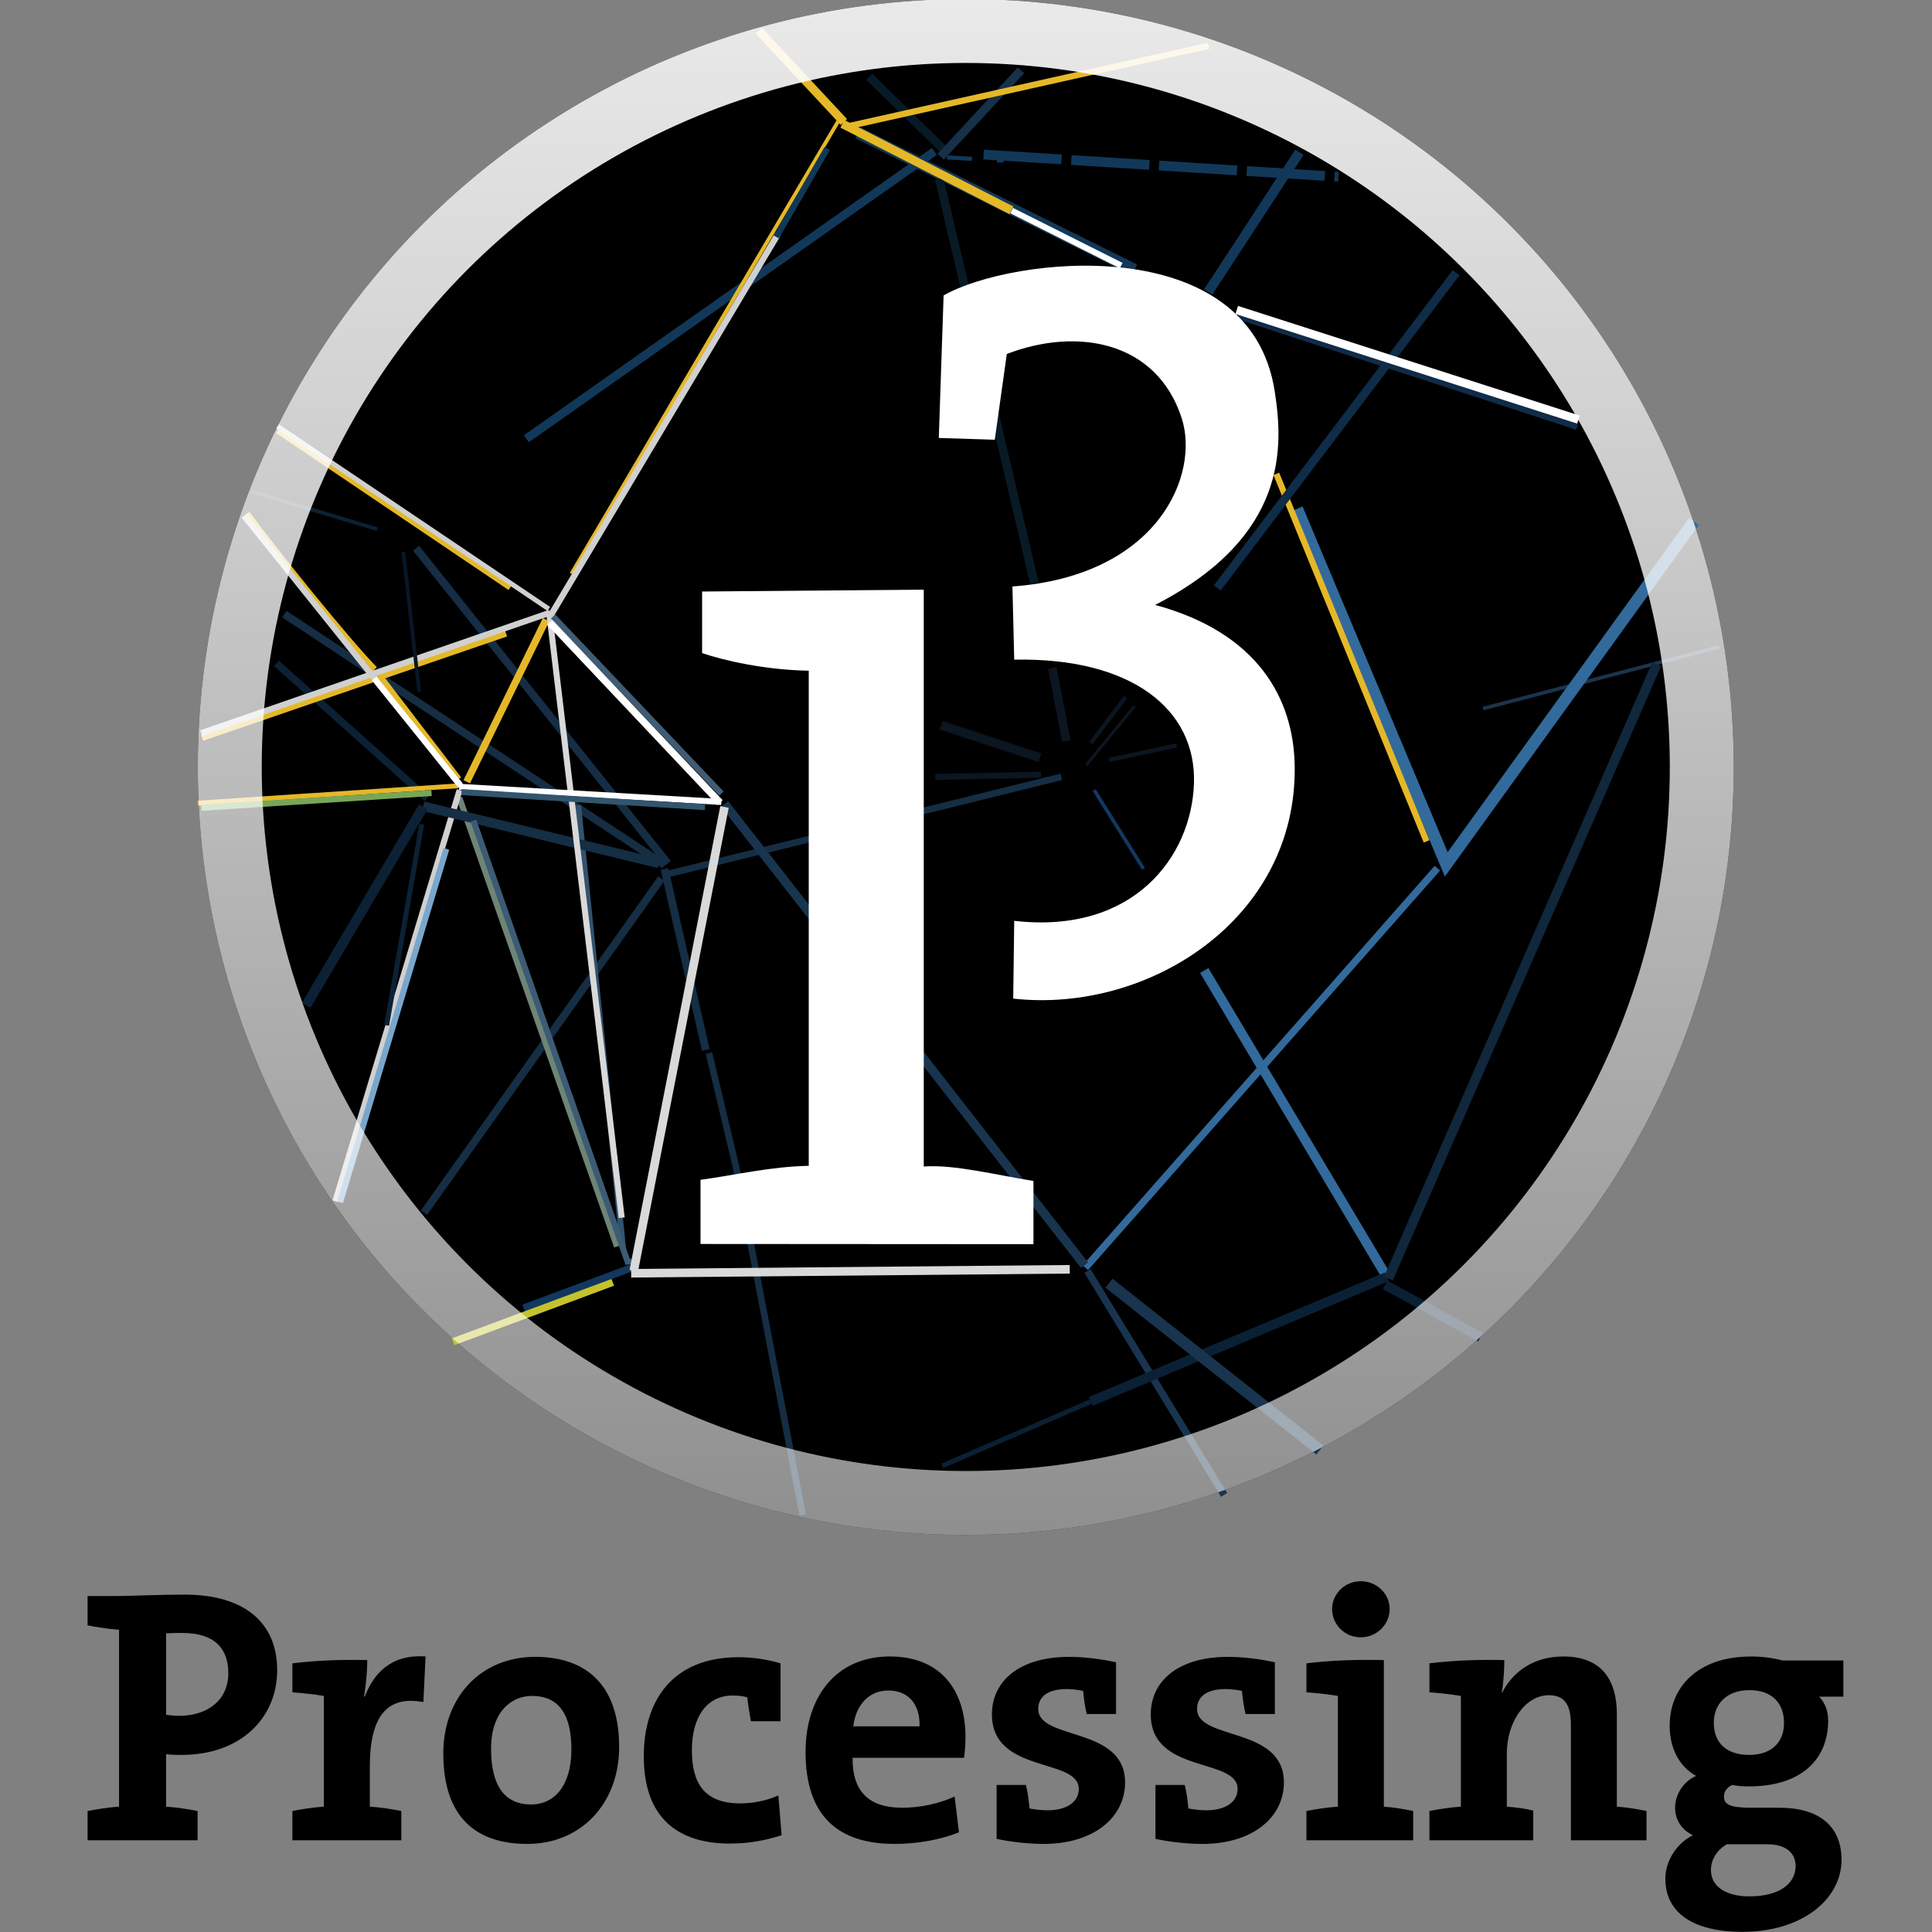 <svg width="128mm" height="128mm" version="1.1" viewBox="0 0 128 128" xmlns="http://www.w3.org/2000/svg"><rect x="0" y="0" width="128" height="128" fill="#808080" stroke="none"/><defs><linearGradient id="a" x1="64" x2="64" y1="169" y2="297" gradientTransform="matrix(1.009 0 0 1.009 -.555 -2.02)" gradientUnits="userSpaceOnUse"><stop stop-color="#fff" stop-opacity=".918" offset="0"/><stop stop-color="#fff" stop-opacity=".559" offset="1"/></linearGradient></defs><g transform="matrix(.795 0 0 .795 13.105 -134.42)"><circle cx="64" cy="233" r="64"/><path d="m55.017 180.15 23.042 11.422" fill="#6e8375" stroke="#123859"/><path d="m67.823 186.63 9.13 4.585" fill="#6e8375" stroke="#fff" stroke-width=".5"/><path d="m7.21 220.26 31.684 20.902" fill="none" stroke="#152e44" stroke-width=".65"/><path d="m4.099 211.87c2.006 2.786 8.338 10.643 10.64 12.985" fill="none" stroke="#e5b828" stroke-width=".5"/><path d="m126.79 222.99-19.683 5.138" fill="#0f212e" stroke="#1b344c" stroke-width=".3"/><path d="m124.68 212.54-20.638 28.575-12.435-29.633" fill="none" stop-color="#000000" stroke="#326a9c" style="font-variation-settings:normal"/><path d="m89.88 208.57 12.521 30.631" fill="none" stroke="#e5b828" stroke-width=".514"/><path d="m73.966 274.73 29.334-33.297" fill="#1b344b" stroke="#326a9c" stroke-width=".6"/><path d="m83.873 249.96 15.214 25.532" fill="#326a9c" stop-color="#000000" stroke="#326a9c" stroke-width=".8" style="font-variation-settings:normal"/><path d="m85.53 293.66-11.383-18.655" fill="none" stroke="#19344e" stroke-width=".6"/><g fill="#0a2035"><g stroke="#0a2035"><path d="m99.086 275.49-24.672 10.385" stop-color="#000000" stroke-width=".8" style="font-variation-settings:normal"/><path d="m62.045 291.24 12.369-5.358" stop-color="#000000" stroke-width=".4" style="font-variation-settings:normal"/><path d="m106.89 280.52-7.938-4.366" stop-color="#000000" stroke-width=".8" style="-inkscape-stroke:none;font-variation-settings:normal"/></g><path d="m99.219 275.63 22.357-51.197" stop-color="#000000" stroke="#10273c" stroke-width=".8" style="-inkscape-stroke:none;font-variation-settings:normal"/></g><g fill="none"><path d="m38.633 242.29-19.785 27.853" stroke="#152e44" stroke-width=".64"/><g stroke-width=".5"><path d="m21.799 235.57 13.135 37.394" stroke="#6e8475"/><path d="m11.462 269.19 10.355-34.267" stroke="#d0d0d0"/><path d="m35.438 273.13-3.745-36.947" stroke="#33526d"/></g><path d="m18.785 236.27 19.645 4.763" stroke="#152e44" stroke-width=".8"/><path d="m18.19 214.77 20.968 26.26" stroke="#152e44" stroke-width=".65"/><path d="m6.548 224.36 12.568 11.245" stroke="#0c2135" stroke-width=".61"/><path d="m0.356 230.58 25.335-8.695" stroke="#e5b828" stroke-width=".5"/><path d="m0.277 230.18 29.065-10.038" stroke="#d0d0d0" stroke-width=".5"/><path d="m22.414 234.23 6.608-13.51-6.608 13.51" stroke="#e5b828" stroke-width=".6"/><path d="m3.857 212.07 17.943 22.38" stroke="#d0d0d0" stroke-width=".5"/><path d="m29.292 220.23 6.034 50.333" stroke="#d9d9d9" stroke-width=".5"/></g><path d="m35.885 273.97-1e-6 0.447-12.912-36.947" fill="#6e8375" stroke="#3c5b75" stroke-width=".5"/><g fill="none"><g stroke="#152e44"><path d="m38.894 241.5 3.44 15.081" stroke-width=".65"/><path d="m42.598 256.84 2.249 9.459 5.564 29.052" stroke-width=".55"/><path d="m39.291 241.89 32.676-8.07" stroke-width=".55"/></g><path d="m43.903 236.08 29.998 38.439" stroke="#19344e" stroke-width=".748"/></g><path id="p" d="m41.894 272.75v-5.345c2.99-0.41 5.751-1.094 9.02-1.169v-41.26c-3.681-0.062-7.144-0.87-8.887-1.47v-5.129l18.472-0.156v48.074c2.559-0.185 6.013 0.705 9.142 1.205v5.268z" fill="#fff"/><path d="m61.78 183.95 7.938 33.734" fill="none" stroke="#081a26" stroke-width=".714"/><path d="m114.95 204.66-28.507-9.307" fill="#6e8375" stroke="#0f2c48" stroke-width=".5"/><path d="m61.752 205.58 0.401-11.877c5.626-3.227 25.471-5.534 27.588 7.959 0.713 4.546 1.198 12.097-9.96 17.833 8.64 2.334 11.529 7.893 11.629 13.363 0.236 12.844-12.233 20.698-23.456 19.444l0.084-6.481c9.937 1.14 14.763-5.337 14.978-11.421 0.22-6.235-5.241-10.536-14.978-10.345l-0.15-6.097c12.189-0.904 15.623-9.343 14.105-14.031-2.078-6.418-8.71-7.603-14.573-5.346l-1.002 7.149z" fill="#fff"/><g fill="none"><path d="m93.511 289.92-17.575-13.9" stroke="#19344e" stroke-width=".95"/><g stroke="#0b1620"><path d="m61.453 233.83 8.824-0.189" stroke-width=".5"/><path d="m61.946 229.52 8.235 2.712" stroke-width=".748"/><path d="m71.206 224.74 1.178 6.098" stroke-width=".713"/><path d="m77.314 227.18-2.9 3.835" stroke-width=".348"/><path d="m74.04 232.84 4.022-4.911" stroke-width=".248"/><path d="m75.911 232.42 5.659-1.216" stroke-width=".348"/></g><path d="m9.027 252.87 9.761-16.54" stroke="#0c2135" stroke-width=".825"/><path d="m18.661 237.78-2.926 16.75" stroke="#0c2135" stroke-width=".41"/><path d="m-0.01 236.01 21.698-1.441" stroke="#e5b828" stroke-width=".4"/><path d="m0.299 236.4 19.181-1.231" stroke="#78a657" stroke-width=".5"/><path d="m4.529 210.06 10.42 3.121" stroke="#0c2135" stroke-width=".31"/><path d="m17.132 215.1 1.323 11.642" stroke="#081725" stroke-width=".31"/><path d="m84.961 218.08 19.899-26.271" stroke="#0f2c48" stroke-width=".714"/><g stroke="#123859"><path d="m84.205 193.41 7.604-11.64" stroke-width=".814"/><path d="m65.484 181.96 29.567 1.852" stroke-dasharray="6.512, 0.814" stroke-width=".814"/><path d="m62.437 182.2 4.716 0.268" stroke-dasharray="2.088, 2.088" stroke-width=".348"/><path d="m61.383 181.7-33.999 23.945" stroke-width=".714"/></g><path d="m53.715 179.4 14.086 7.21" stroke="#e5b828" stroke-width=".714"/><path d="m53.38 179.17-22.246 37.729" stroke="#e5b828" stroke-width=".314"/><path d="m29.289 220.57 19.03-31.926" stroke="#d0d0d0" stroke-width=".514"/><path d="m55.959 175.48 6.218 6.085" stroke="#081a26" stroke-width=".714"/><path d="m68.6 174.94-6.692 7.201" stroke="#173149" stroke-width=".714"/></g><path d="m115.06 204.05-28.479-9.139" fill="#6e8375" stroke="#fff" stroke-width=".7"/><path d="m27.153 278.09 9.209-3.439" fill="#6e8375" stroke="#11385e" stroke-width=".6"/><g fill="none"><g stroke-width=".714"><path d="m36.332 274.98 7.561-38.65" stroke="#d9d9d9"/><path d="m36.113 275.19 36.551-0.329" stroke="#d9d9d9"/><path d="m46.754 171.64 7.087 7.607" stroke="#e5b828"/></g><path d="m52.455 181.45-4.248 7.378" stroke="#123859" stroke-width=".514"/></g><path d="m54.386 179.56 29.857-6.666" fill="#06111b" stroke="#e5b828" stroke-width=".514"/><g fill="none"><path d="m6.627 205 19.379 13.084" stroke="#e5b828" stroke-width=".4"/><path d="m6.65 204.61 22.598 15.217" stroke="#d0d0d0" stroke-width=".4"/><g stroke-width=".5"><path d="m11.857 269.27 8.853-29.445" stroke="#79a6cc"/><path d="m21.778 234.65 21.857 1.265" stroke="#fff"/><path d="m21.975 235.09 20.296 1.255" stroke="#32556e"/><path d="m15.162 225.42 6.581 8.589" stroke="#e5b828"/><path d="m14.7 225.62 7.21 8.943" stroke="#fff"/></g></g><g fill="#6e8375"><path d="m29.609 220.46 14.03 14.756" stroke="#405c74" stroke-width=".5"/><path d="m43.518 235.97-14.174-15.013" stroke="#fff" stroke-width=".6"/><path d="m21.274 280.9 13.309-4.953" stroke="#c4c32d" stroke-width=".6"/></g><path d="m78.811 241.49-4.111-6.561" fill="#0f212e" stroke="#11385e" stroke-width=".3"/><circle cx="64" cy="233" r="61.336" fill="none" stroke="url(#a)" stroke-width="5.328"/></g><g transform="matrix(.666 0 0 .666 5.136 104.76)"><path d="m10.358 17.278c-0.432 0-0.972 0-1.548-0.072v5.219c1.08 0.072 2.196 0.252 3.132 0.433v2.916h-10.942v-2.916c0.936-0.181 2.052-0.36 3.131-0.433v-17.601c-1.079-0.073-2.195-0.252-3.131-0.432v-2.916h2.808c1.152 0 4.319-0.144 6.839-0.144 5.939 0 9.215 2.771 9.215 7.523-1e-3 4.715-3.6 8.423-9.504 8.423zm0.073-12.131c-0.576 0-1.08 0-1.62 0.036v8.099c0.468 0.072 0.936 0.108 1.368 0.108 2.844-0.036 4.823-1.62 4.823-4.248 0-2.447-1.368-3.995-4.571-3.995z"/><path d="m34.406 12.022c-3.671-0.684-5.328 1.476-5.328 6.443v3.959c1.08 0.072 2.196 0.252 3.132 0.432v2.916h-10.835v-2.916c0.936-0.18 2.052-0.359 3.131-0.432v-11.013c-0.864-0.144-2.087-0.288-3.131-0.36v-2.88c2.268-0.288 5.039-0.396 7.451-0.324 0 0.936-0.108 2.375-0.324 3.636h0.072c0.864-2.268 2.592-4.248 6.047-3.996z"/><path d="m44.738 26.133c-5.075 0-8.351-2.627-8.351-8.999 0-5.579 3.708-9.61 9.143-9.61 5.076 0 8.351 2.808 8.351 8.963 0 5.615-3.779 9.646-9.143 9.646zm0.468-14.722c-2.052 0-4.067 1.584-4.067 5.255s1.332 5.543 3.995 5.543c2.268 0 3.996-1.836 3.996-5.471-1e-3 -3.455-1.224-5.327-3.924-5.327z"/><path d="m64.897 26.098c-5.219 0-8.567-2.592-8.567-8.676 0-5.579 2.88-9.863 9.431-9.863 1.368 0 2.879 0.216 4.175 0.612v5.759h-2.952c-0.144-0.864-0.288-1.656-0.36-2.376-0.432-0.144-0.972-0.18-1.476-0.18-2.484 0-4.032 2.051-4.032 5.435 0 3.275 1.224 5.292 4.823 5.292 1.26 0 2.7-0.289 3.78-0.793l0.324 3.959c-1.474 0.469-3.094 0.831-5.146 0.831z"/><path d="m88.188 17.566h-11.086c-0.036 3.348 1.62 4.967 4.931 4.967 1.764 0 3.672-0.396 5.22-1.116l0.432 3.563c-1.908 0.756-4.175 1.151-6.407 1.151-5.687 0-8.855-2.844-8.855-9.143 0-5.472 3.024-9.503 8.387-9.503 5.219 0 7.523 3.563 7.523 7.991 0 0.614-0.037 1.334-0.145 2.09zm-7.522-6.695c-1.908 0-3.24 1.404-3.492 3.564h6.587c0.072-2.232-1.152-3.564-3.095-3.564z"/><path d="m96.11 26.133c-1.368 0-3.204-0.18-4.679-0.504v-5.363h2.916c0.18 0.721 0.288 1.549 0.36 2.34 0.504 0.108 1.224 0.181 1.8 0.181 1.836 0 3.096-0.792 3.096-2.124 0-3.132-8.639-1.476-8.639-7.415 0-3.24 2.628-5.723 7.703-5.723 1.332 0 3.023 0.18 4.644 0.54v5.147h-2.916c-0.18-0.72-0.288-1.548-0.36-2.304-0.504-0.108-1.152-0.18-1.62-0.18-1.944 0-2.844 0.792-2.844 1.979 0 3.167 8.639 1.692 8.639 7.308-1e-3 3.49-3.133 6.118-8.1 6.118z"/><path d="m111.91 26.133c-1.368 0-3.204-0.18-4.68-0.504v-5.363h2.916c0.181 0.721 0.289 1.549 0.361 2.34 0.504 0.108 1.223 0.181 1.799 0.181 1.836 0 3.097-0.792 3.097-2.124 0-3.132-8.64-1.476-8.64-7.415 0-3.24 2.629-5.723 7.703-5.723 1.332 0 3.023 0.18 4.645 0.54v5.147h-2.916c-0.18-0.72-0.288-1.548-0.36-2.304-0.504-0.108-1.151-0.18-1.62-0.18-1.943 0-2.844 0.792-2.844 1.979 0 3.167 8.639 1.692 8.639 7.308 0 3.49-3.133 6.118-8.1 6.118z"/><path d="m122.25 25.773v-2.916c0.936-0.181 2.052-0.36 3.131-0.433v-11.013c-0.863-0.144-2.087-0.288-3.131-0.36v-2.88c2.268-0.288 5.039-0.396 7.703-0.324v14.578c1.008 0.072 2.051 0.252 2.916 0.433v2.916h-10.619zm5.4-20.193c-1.584 0-2.845-1.26-2.845-2.808 0-1.512 1.261-2.772 2.845-2.772 1.582 0 2.879 1.224 2.879 2.772s-1.296 2.808-2.879 2.808z"/><path d="m148.56 14.326c0-1.872-0.504-2.987-2.197-2.987-2.34 0-4.176 2.664-4.176 5.795v5.292c0.864 0.072 1.836 0.18 2.629 0.396v2.951h-10.332v-2.916c0.937-0.18 2.053-0.359 3.132-0.432v-11.014c-0.864-0.144-2.087-0.288-3.132-0.36v-2.88c2.269-0.288 5.039-0.396 7.451-0.324 0 0.828-0.071 2.268-0.252 3.204l0.037 0.036c1.079-2.124 3.166-3.6 6.082-3.6 4.031 0 5.327 2.592 5.327 5.723v9.215c1.044 0.072 2.088 0.252 2.952 0.433v2.916h-7.523v-11.448z"/><path d="m165.62 34.88c-4.751 0-7.667-1.8-7.667-5.292 0-1.872 1.26-3.6 2.736-4.318-1.08-0.541-1.764-1.477-1.764-2.736 0-1.368 0.863-2.627 2.086-3.167-1.619-0.9-2.627-2.664-2.627-5.003 0-3.744 2.7-6.875 8.1-6.875 1.15 0 2.16 0.144 3.131 0.396h6.047v3.6h-2.412c0.54 0.54 0.9 1.368 0.9 2.375 0 3.888-2.7 6.551-7.883 6.551-0.541 0-1.152-0.036-1.656-0.145-0.576 0.252-0.828 0.721-0.828 1.152 0 0.828 0.684 1.116 2.771 1.116h2.771c3.888 0 6.155 1.8 6.155 5.184 2e-3 3.886-3.884 7.162-9.86 7.162zm2.448-8.711h-3.131-0.864c-1.009 0.576-1.583 1.548-1.583 2.556 0 1.656 1.512 2.627 3.814 2.627 2.988 0 4.607-1.26 4.607-3.022 1e-3 -1.225-0.863-2.161-2.843-2.161zm-1.763-15.334c-2.197 0-3.529 1.332-3.529 3.239 0 2.016 1.261 3.204 3.529 3.204 2.088 0 3.455-1.152 3.455-3.167s-1.224-3.276-3.455-3.276z"/></g></svg>

